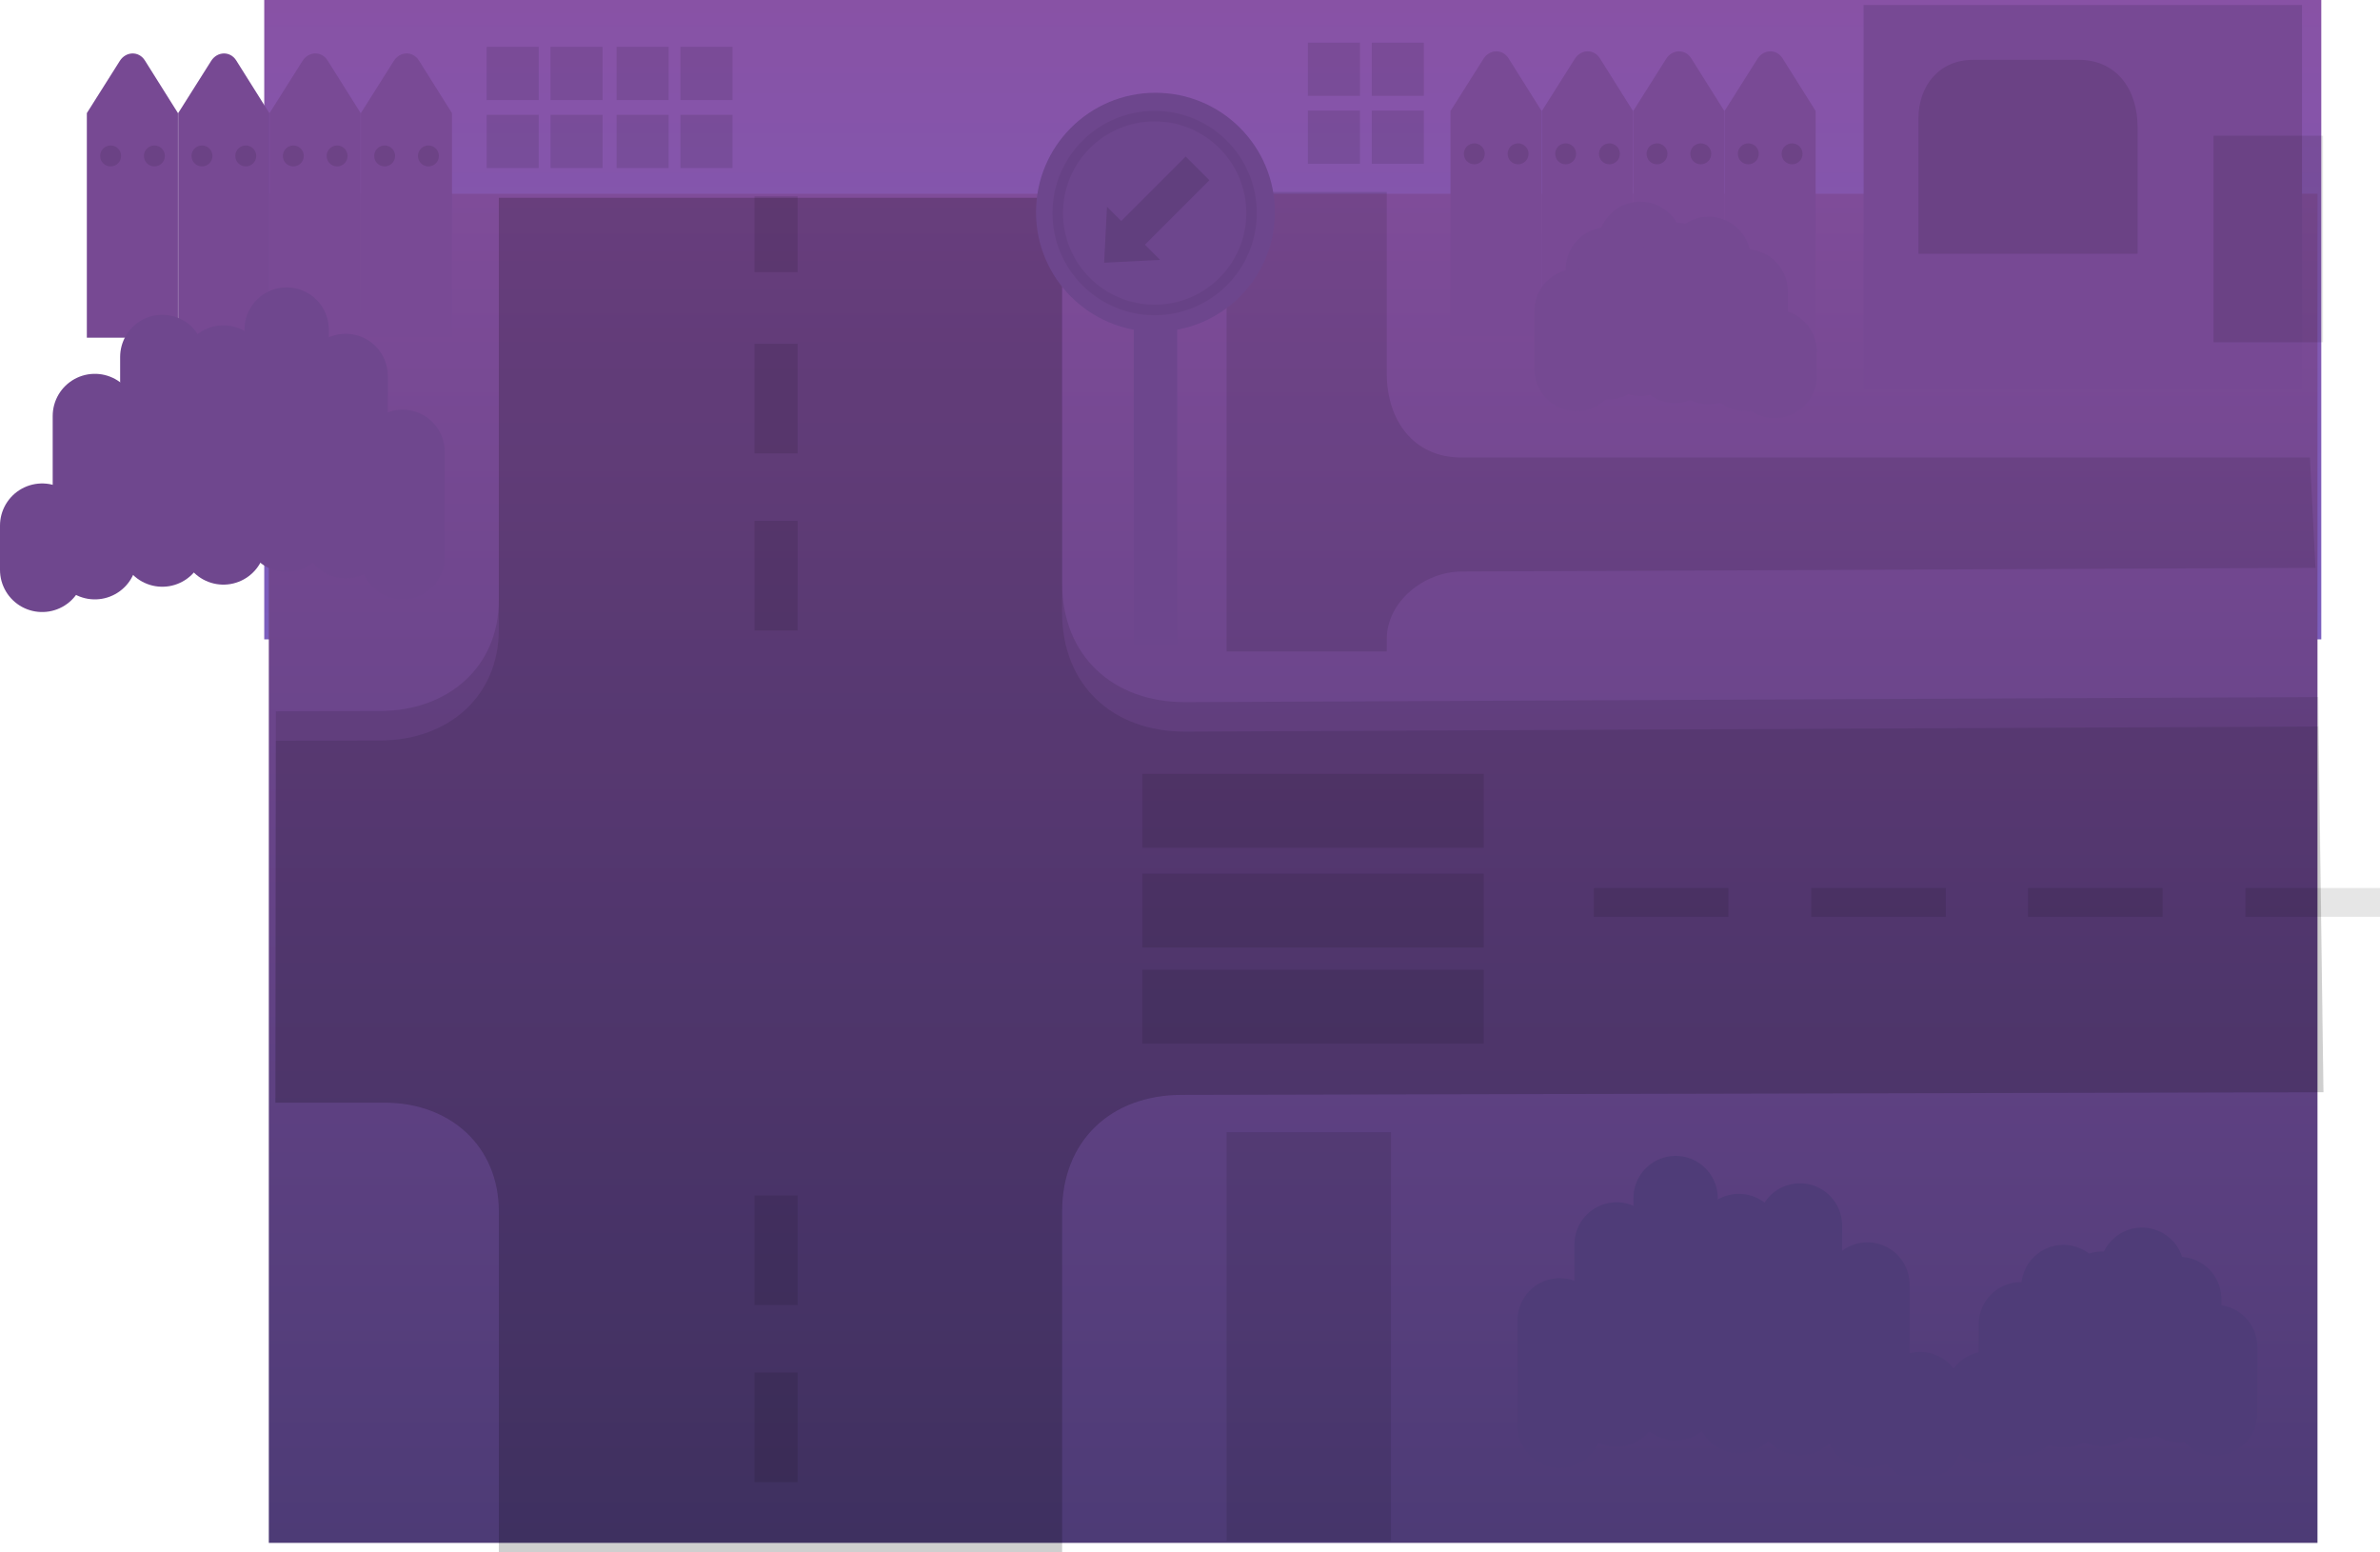 <svg version="1.1" xmlns="http://www.w3.org/2000/svg" xmlns:xlink="http://www.w3.org/1999/xlink" width="564.602" height="368.232" viewBox="0,0,564.602,368.232"><defs><linearGradient x1="240.407" y1="-2.714" x2="240.407" y2="148.938" gradientUnits="userSpaceOnUse" id="color-1"><stop offset="0" stop-color="#8852a5"/><stop offset="1" stop-color="#7b5ebd"/></linearGradient><linearGradient x1="240.5" y1="43.244" x2="240.5" y2="363.244" gradientUnits="userSpaceOnUse" id="color-2"><stop offset="0" stop-color="#7f4c99"/><stop offset="1" stop-color="#4d3b76"/></linearGradient></defs><g transform="translate(66.272,2.714)"><g data-paper-data="{&quot;isPaintingLayer&quot;:true}" fill-rule="nonzero" stroke-linejoin="miter" stroke-miterlimit="10" stroke-dasharray="" stroke-dashoffset="0" style="mix-blend-mode: normal"><path d="M-3.587,148.938v-151.652h487.988v151.652z" fill="url(#color-1)" stroke="none" stroke-width="0" stroke-linecap="butt"/><path d="M-2.5,363.244v-320h486v320z" fill="url(#color-2)" stroke="none" stroke-width="0" stroke-linecap="butt"/><path d="M52.062,365.519c0,0 0,-61.442 0,-80.903c0,-15.493 -11.568,-25.784 -27.062,-25.784c-8.738,0 -25.938,0 -25.938,0l0.105,-85.835c0,0 16.304,-0.051 24.834,-0.077c15.946,-0.05 28.061,-10.357 28.061,-26.303c0,-21.876 0,-102.418 0,-102.418h133.634c0,0 0,76.622 0,98.418c0,17.238 12.073,28.284 29.31,28.206c44.473,-0.2 268.69,-1.206 268.69,-1.206l1.221,86.741c0,0 -226.803,0.523 -270.92,0.624c-16.736,0.039 -28.301,10.898 -28.301,27.634c0,19.88 0,80.903 0,80.903z" fill-opacity="0.098" fill="#000000" stroke="none" stroke-width="0" stroke-linecap="butt"/><path d="M52.062,365.519c0,0 0,-61.442 0,-80.903c0,-15.493 -11.568,-25.784 -27.062,-25.784c-8.738,0 -25.938,0 -25.938,0l0.105,-92.835c0,0 16.304,-0.051 24.834,-0.077c15.946,-0.05 28.061,-10.357 28.061,-26.303c0,-21.876 0,-95.418 0,-95.418h133.634c0,0 0,69.622 0,91.418c0,17.238 12.073,28.284 29.31,28.206c44.473,-0.2 268.69,-1.206 268.69,-1.206l1.221,93.741c0,0 -226.803,0.523 -270.92,0.624c-16.736,0.039 -28.301,10.898 -28.301,27.634c0,19.88 0,80.903 0,80.903z" fill-opacity="0.098" fill="#000000" stroke="none" stroke-width="0" stroke-linecap="butt"/><path d="M224.708,362.831v-97h39v97z" fill-opacity="0.098" fill="#000000" stroke="none" stroke-width="0" stroke-linecap="butt"/><path d="M224.708,151.812v-109h38c0,0 0,31 0,43c0,11.287 6.421,20 17.708,20c30.697,0 201.292,0 201.292,0l1.304,26.16c0,0 -171.801,0.743 -202.601,0.877c-8.837,0.038 -17.682,7.128 -17.694,15.965c-0.004,2.64 -0.01,2.998 -0.01,2.998z" fill-opacity="0.098" fill="#000000" stroke="none" stroke-width="0" stroke-linecap="butt"/><path d="M204.708,244.831v-17.534h81v17.534z" fill-opacity="0.098" fill="#000000" stroke="none" stroke-width="0" stroke-linecap="butt"/><path d="M204.708,222.037v-17.534h81v17.534z" fill-opacity="0.098" fill="#000000" stroke="none" stroke-width="0" stroke-linecap="butt"/><path d="M204.708,198.365v-17.534h81v17.534z" fill-opacity="0.098" fill="#000000" stroke="none" stroke-width="0" stroke-linecap="butt"/><path d="M112.708,348.831v-26h10.242v26z" fill-opacity="0.098" fill="#000000" stroke="none" stroke-width="0" stroke-linecap="butt"/><path d="M112.708,306.831v-26h10.242v26z" fill-opacity="0.098" fill="#000000" stroke="none" stroke-width="0" stroke-linecap="butt"/><path d="M112.708,146.831v-26h10.242v26z" fill-opacity="0.098" fill="#000000" stroke="none" stroke-width="0" stroke-linecap="butt"/><path d="M112.708,104.831v-26h10.242v26z" fill-opacity="0.098" fill="#000000" stroke="none" stroke-width="0" stroke-linecap="butt"/><path d="M112.708,61.831v-18h10.242v18z" fill-opacity="0.098" fill="#000000" stroke="none" stroke-width="0" stroke-linecap="butt"/><path d="M395.329,214.745h-31.926v-6.828h31.926z" fill-opacity="0.098" fill="#000000" stroke="none" stroke-width="0" stroke-linecap="butt"/><path d="M343.756,214.745h-31.926v-6.828h31.926z" fill-opacity="0.098" fill="#000000" stroke="none" stroke-width="0" stroke-linecap="butt"/><path d="M498.329,214.745h-31.926v-6.828h31.926z" fill-opacity="0.098" fill="#000000" stroke="none" stroke-width="0" stroke-linecap="butt"/><path d="M446.756,214.745h-31.926v-6.828h31.926z" fill-opacity="0.098" fill="#000000" stroke="none" stroke-width="0" stroke-linecap="butt"/><path d="M202.682,150.139v-89.121h10.303v89.121z" fill="#6d468d" stroke="none" stroke-width="0" stroke-linecap="butt"/><path d="M179.5,47.624c0,-15.648 12.685,-28.333 28.333,-28.333c15.648,0 28.333,12.685 28.333,28.333c0,15.648 -12.685,28.333 -28.333,28.333c-15.648,0 -28.333,-12.685 -28.333,-28.333z" fill="#6d468d" stroke="none" stroke-width="0" stroke-linecap="butt"/><path d="M215.004,34.413l5.623,5.623l-15.294,15.294l3.598,3.598l-13.269,0.675l0.675,-13.269l3.374,3.374z" fill-opacity="0.106" fill="#000000" stroke="none" stroke-width="0" stroke-linecap="butt"/><path d="M184.652,47.817c0,-12.696 10.292,-22.989 22.989,-22.989c12.696,0 22.989,10.292 22.989,22.989c0,12.696 -10.292,22.989 -22.989,22.989c-12.696,0 -22.989,-10.292 -22.989,-22.989z" fill="none" stroke-opacity="0.051" stroke="#000000" stroke-width="2.5" stroke-linecap="butt"/><g data-paper-data="{&quot;index&quot;:null}" fill="none" stroke="#4f3c78" stroke-width="20" stroke-linecap="round"><path d="M376.728,335.454v-33.5"/><path d="M360.728,287.954v44.5"/><path d="M346.228,331.954v-41.5"/><path d="M331.228,281.454v47.5"/><path d="M317.228,292.454v38"/><path d="M303.728,310.454v25"/><path d="M389.228,327.954v10.5"/></g><g data-paper-data="{&quot;index&quot;:null}" fill="none" stroke="#4f3c78" stroke-width="20" stroke-linecap="round"><path d="M413.122,332.559v-21.158"/><path d="M423.228,330.664v-28.105"/><path d="M432.385,330.348v-26.211"/><path d="M441.859,298.454v30"/><path d="M450.701,305.401v24"/><path d="M459.228,332.559v-15.789"/><path d="M405.228,327.822v6.632"/></g><path d="M375.829,89.473v-91h104v91z" fill="#774994" stroke="none" stroke-width="0" stroke-linecap="butt"/><path d="M49.178,21.018v-12.618h12.348v12.618z" fill-opacity="0.098" fill="#000000" stroke="none" stroke-width="0" stroke-linecap="butt"/><path d="M64.332,21.018v-12.618h12.348v12.618z" fill-opacity="0.098" fill="#000000" stroke="none" stroke-width="0" stroke-linecap="butt"/><path d="M79.998,21.018v-12.618h12.348v12.618z" fill-opacity="0.098" fill="#000000" stroke="none" stroke-width="0" stroke-linecap="butt"/><path d="M95.152,21.018v-12.618h12.348v12.618z" fill-opacity="0.098" fill="#000000" stroke="none" stroke-width="0" stroke-linecap="butt"/><path d="M49.178,37.139v-12.618h12.348v12.618z" fill-opacity="0.098" fill="#000000" stroke="none" stroke-width="0" stroke-linecap="butt"/><path d="M64.332,37.139v-12.618h12.348v12.618z" fill-opacity="0.098" fill="#000000" stroke="none" stroke-width="0" stroke-linecap="butt"/><path d="M79.998,37.139v-12.618h12.348v12.618z" fill-opacity="0.098" fill="#000000" stroke="none" stroke-width="0" stroke-linecap="butt"/><path d="M95.152,37.139v-12.618h12.348v12.618z" fill-opacity="0.098" fill="#000000" stroke="none" stroke-width="0" stroke-linecap="butt"/><path d="M388.829,57.473c0,0 0,-23.507 0,-32c0,-7.981 5.019,-14 13,-14c5.12,0 16.021,0 25,0c9.011,0 14,6.989 14,16c0,8.441 0,30 0,30z" fill-opacity="0.098" fill="#000000" stroke="none" stroke-width="0" stroke-linecap="butt"/><path d="M458.829,78.473v-49h26v49z" fill-opacity="0.098" fill="#000000" stroke="none" stroke-width="0" stroke-linecap="butt"/><path d="M243.998,20.018v-12.618h12.348v12.618z" fill-opacity="0.098" fill="#000000" stroke="none" stroke-width="0" stroke-linecap="butt"/><path d="M259.152,20.018v-12.618h12.348v12.618z" fill-opacity="0.098" fill="#000000" stroke="none" stroke-width="0" stroke-linecap="butt"/><path d="M243.998,36.139v-12.618h12.348v12.618z" fill-opacity="0.098" fill="#000000" stroke="none" stroke-width="0" stroke-linecap="butt"/><path d="M259.152,36.139v-12.618h12.348v12.618z" fill-opacity="0.098" fill="#000000" stroke="none" stroke-width="0" stroke-linecap="butt"/><g stroke="none" stroke-width="0" stroke-linecap="butt"><path d="M299.5,76.89v-53.275c0,0 5.824,-9.221 7.821,-12.383c1.44,-2.279 4.509,-2.395 5.944,-0.113c1.985,3.159 7.854,12.496 7.854,12.496v53.275z" fill="#794a95"/><path d="M302.661,33.774c0,-1.371 1.112,-2.483 2.483,-2.483c1.371,0 2.483,1.112 2.483,2.483c0,1.371 -1.112,2.483 -2.483,2.483c-1.371,0 -2.483,-1.112 -2.483,-2.483z" fill-opacity="0.098" fill="#000000"/><path d="M313.045,33.774c0,-1.371 1.112,-2.483 2.483,-2.483c1.371,0 2.483,1.112 2.483,2.483c0,1.371 -1.112,2.483 -2.483,2.483c-1.371,0 -2.483,-1.112 -2.483,-2.483z" fill-opacity="0.098" fill="#000000"/><path d="M321.171,76.89v-53.275c0,0 5.824,-9.221 7.821,-12.383c1.44,-2.279 4.509,-2.395 5.944,-0.113c1.985,3.159 7.854,12.496 7.854,12.496v53.275z" fill="#794a95"/><path d="M324.332,33.774c0,-1.371 1.112,-2.483 2.483,-2.483c1.371,0 2.483,1.112 2.483,2.483c0,1.371 -1.112,2.483 -2.483,2.483c-1.371,0 -2.483,-1.112 -2.483,-2.483z" fill-opacity="0.098" fill="#000000"/><path d="M334.716,33.774c0,-1.371 1.112,-2.483 2.483,-2.483c1.371,0 2.483,1.112 2.483,2.483c0,1.371 -1.112,2.483 -2.483,2.483c-1.371,0 -2.483,-1.112 -2.483,-2.483z" fill-opacity="0.098" fill="#000000"/><path d="M277.829,76.89v-53.275c0,0 5.824,-9.221 7.821,-12.383c1.44,-2.279 4.509,-2.395 5.944,-0.113c1.985,3.159 7.854,12.496 7.854,12.496v53.275z" fill="#794a95"/><path d="M280.99,33.774c0,-1.371 1.112,-2.483 2.483,-2.483c1.371,0 2.483,1.112 2.483,2.483c0,1.371 -1.112,2.483 -2.483,2.483c-1.371,0 -2.483,-1.112 -2.483,-2.483z" fill-opacity="0.098" fill="#000000"/><path d="M291.374,33.774c0,-1.371 1.112,-2.483 2.483,-2.483c1.371,0 2.483,1.112 2.483,2.483c0,1.371 -1.112,2.483 -2.483,2.483c-1.371,0 -2.483,-1.112 -2.483,-2.483z" fill-opacity="0.098" fill="#000000"/><path d="M342.833,76.89v-53.275c0,0 5.824,-9.221 7.821,-12.383c1.44,-2.279 4.509,-2.395 5.944,-0.113c1.985,3.159 7.854,12.496 7.854,12.496v53.275z" fill="#794a95"/><path d="M345.993,33.774c0,-1.371 1.112,-2.483 2.483,-2.483c1.371,0 2.483,1.112 2.483,2.483c0,1.371 -1.112,2.483 -2.483,2.483c-1.371,0 -2.483,-1.112 -2.483,-2.483z" fill-opacity="0.098" fill="#000000"/><path d="M356.377,33.774c0,-1.371 1.112,-2.483 2.483,-2.483c1.371,0 2.483,1.112 2.483,2.483c0,1.371 -1.112,2.483 -2.483,2.483c-1.371,0 -2.483,-1.112 -2.483,-2.483z" fill-opacity="0.098" fill="#000000"/><path d="M-24,77.39v-53.275c0,0 5.824,-9.221 7.821,-12.383c1.44,-2.279 4.509,-2.395 5.944,-0.113c1.985,3.159 7.854,12.496 7.854,12.496v53.275z" fill="#774993"/><path d="M-20.839,34.274c0,-1.371 1.112,-2.483 2.483,-2.483c1.371,0 2.483,1.112 2.483,2.483c0,1.371 -1.112,2.483 -2.483,2.483c-1.371,0 -2.483,-1.112 -2.483,-2.483z" fill-opacity="0.098" fill="#000000"/><path d="M-10.455,34.274c0,-1.371 1.112,-2.483 2.483,-2.483c1.371,0 2.483,1.112 2.483,2.483c0,1.371 -1.112,2.483 -2.483,2.483c-1.371,0 -2.483,-1.112 -2.483,-2.483z" fill-opacity="0.098" fill="#000000"/><path d="M-2.329,77.39v-53.275c0,0 5.824,-9.221 7.821,-12.383c1.44,-2.279 4.509,-2.395 5.944,-0.113c1.985,3.159 7.854,12.496 7.854,12.496v53.275z" fill="#794a95"/><path d="M0.832,34.274c0,-1.371 1.112,-2.483 2.483,-2.483c1.371,0 2.483,1.112 2.483,2.483c0,1.371 -1.112,2.483 -2.483,2.483c-1.371,0 -2.483,-1.112 -2.483,-2.483z" fill-opacity="0.098" fill="#000000"/><path d="M11.216,34.274c0,-1.371 1.112,-2.483 2.483,-2.483c1.371,0 2.483,1.112 2.483,2.483c0,1.371 -1.112,2.483 -2.483,2.483c-1.371,0 -2.483,-1.112 -2.483,-2.483z" fill-opacity="0.098" fill="#000000"/><path d="M-45.671,77.39v-53.275c0,0 5.824,-9.221 7.821,-12.383c1.44,-2.279 4.509,-2.395 5.944,-0.113c1.985,3.159 7.854,12.496 7.854,12.496v53.275z" fill="#774993"/><path d="M-42.51,34.274c0,-1.371 1.112,-2.483 2.483,-2.483c1.371,0 2.483,1.112 2.483,2.483c0,1.371 -1.112,2.483 -2.483,2.483c-1.371,0 -2.483,-1.112 -2.483,-2.483z" fill-opacity="0.098" fill="#000000"/><path d="M-32.126,34.274c0,-1.371 1.112,-2.483 2.483,-2.483c1.371,0 2.483,1.112 2.483,2.483c0,1.371 -1.112,2.483 -2.483,2.483c-1.371,0 -2.483,-1.112 -2.483,-2.483z" fill-opacity="0.098" fill="#000000"/><path d="M19.333,77.39v-53.275c0,0 5.824,-9.221 7.821,-12.383c1.44,-2.279 4.509,-2.395 5.944,-0.113c1.985,3.159 7.854,12.496 7.854,12.496v53.275z" fill="#794a95"/><path d="M22.493,34.274c0,-1.371 1.112,-2.483 2.483,-2.483c1.371,0 2.483,1.112 2.483,2.483c0,1.371 -1.112,2.483 -2.483,2.483c-1.371,0 -2.483,-1.112 -2.483,-2.483z" fill-opacity="0.098" fill="#000000"/><path d="M32.877,34.274c0,-1.371 1.112,-2.483 2.483,-2.483c1.371,0 2.483,1.112 2.483,2.483c0,1.371 -1.112,2.483 -2.483,2.483c-1.371,0 -2.483,-1.112 -2.483,-2.483z" fill-opacity="0.098" fill="#000000"/></g><g data-paper-data="{&quot;index&quot;:null}" fill="none" stroke="#6f478e" stroke-width="20" stroke-linecap="round"><path d="M-43.772,95.954v33.5"/><path d="M-27.772,81.954v44.5"/><path d="M-13.272,125.954v-41.5"/><path d="M1.728,122.954v-47.5"/><path d="M15.728,124.454v-38"/><path d="M29.228,104.454v25"/><path d="M-56.272,132.454v-10.5"/></g><g data-paper-data="{&quot;index&quot;:null}" fill="none" stroke="#754992" stroke-width="20" stroke-linecap="round"><path d="M347.856,66.389v18.415"/><path d="M339.061,83.155v-24.462"/><path d="M331.09,60.068v22.813"/><path d="M322.845,55.12v26.111"/><path d="M315.149,61.167v20.889"/><path d="M307.728,71.062v13.743"/><path d="M354.728,80.682v5.772"/></g></g></g></svg>